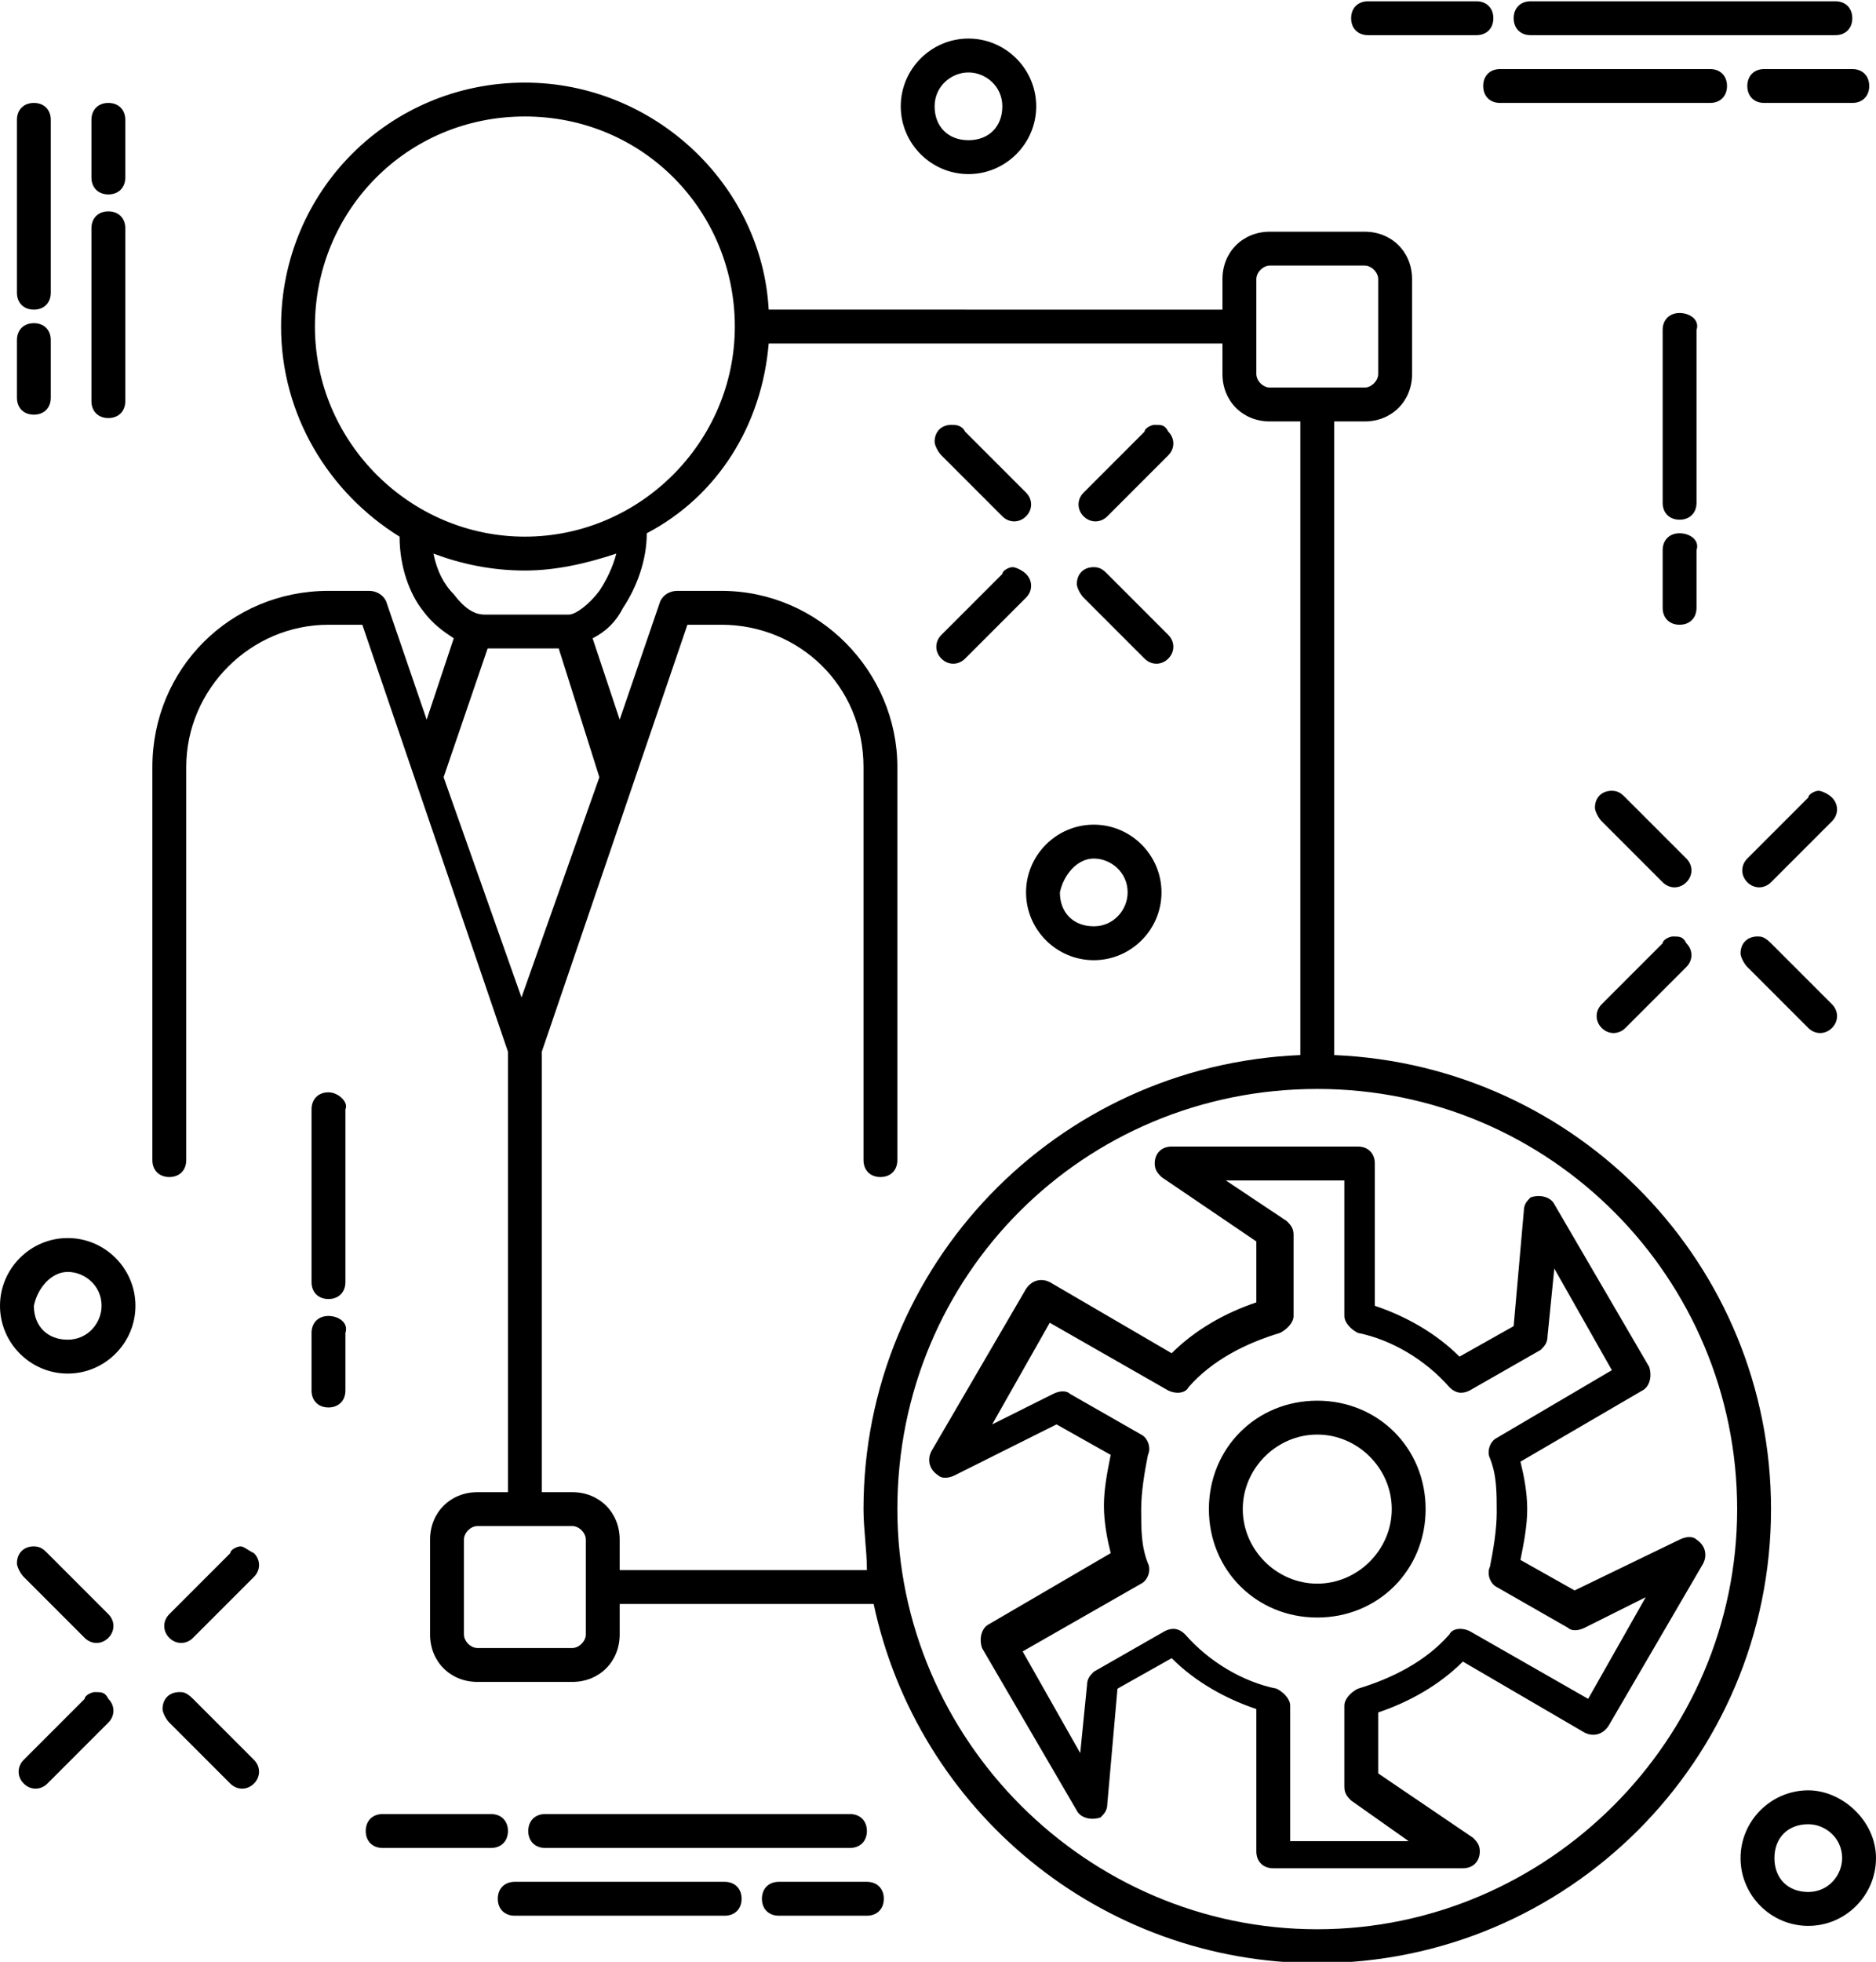 <?xml version="1.0" encoding="utf-8"?>
<!-- Generator: Adobe Illustrator 21.1.0, SVG Export Plug-In . SVG Version: 6.00 Build 0)  -->
<svg version="1.1"
	 id="Layer_1" xmlns:cc="http://creativecommons.org/ns#" xmlns:dc="http://purl.org/dc/elements/1.1/" xmlns:inkscape="http://www.inkscape.org/namespaces/inkscape" xmlns:rdf="http://www.w3.org/1999/02/22-rdf-syntax-ns#" xmlns:sodipodi="http://sodipodi.sourceforge.net/DTD/sodipodi-0.dtd" xmlns:svg="http://www.w3.org/2000/svg"
	 xmlns="http://www.w3.org/2000/svg" xmlns:xlink="http://www.w3.org/1999/xlink" x="0px" y="0px" viewBox="0 0 55.4 57.9"
	 style="enable-background:new 0 0 55.4 57.9;" xml:space="preserve">
<g transform="translate(0,-956.362)">
	<g>
		<path d="M40.4,956.4c-0.3,0-0.5,0.2-0.5,0.5s0.2,0.5,0.5,0.5h3.2c0.3,0,0.5-0.2,0.5-0.5s-0.2-0.5-0.5-0.5l0,0H40.4L40.4,956.4z
			 M45.2,956.4c-0.3,0-0.5,0.2-0.5,0.5s0.2,0.5,0.5,0.5h9c0.3,0,0.5-0.2,0.5-0.5s-0.2-0.5-0.5-0.5l0,0H45.2L45.2,956.4z M28.6,957.5
			c-1.1,0-2,0.9-2,2s0.9,2,2,2s2-0.9,2-2S29.7,957.5,28.6,957.5z M44.3,958.4c-0.3,0-0.5,0.2-0.5,0.5s0.2,0.5,0.5,0.5h6.2
			c0.3,0,0.5-0.2,0.5-0.5s-0.2-0.5-0.5-0.5l0,0H44.3C44.4,958.4,44.3,958.4,44.3,958.4z M52.1,958.4c-0.3,0-0.5,0.2-0.5,0.5
			s0.2,0.5,0.5,0.5h2.6c0.3,0,0.5-0.2,0.5-0.5s-0.2-0.5-0.5-0.5l0,0H52.1L52.1,958.4z M28.6,958.5c0.5,0,1,0.4,1,1s-0.4,1-1,1
			s-1-0.4-1-1S28.1,958.5,28.6,958.5z M15.5,958.8c-4,0-7.2,3.2-7.2,7.2c0,2.6,1.4,4.9,3.5,6.2l0,0c0,0.9,0.3,1.7,0.7,2.2
			c0.3,0.4,0.6,0.6,0.9,0.8l-0.8,2.4l-1.2-3.5c-0.1-0.2-0.3-0.3-0.5-0.3H9.7c-2.9,0-5.2,2.3-5.2,5.2v11.6c0,0.3,0.2,0.5,0.5,0.5
			s0.5-0.2,0.5-0.5l0,0V979c0-2.3,1.9-4.2,4.2-4.2l0,0h1l4.3,12.6v13h-0.9c-0.8,0-1.4,0.6-1.4,1.4v2.8c0,0.8,0.6,1.4,1.4,1.4h2.8
			c0.8,0,1.4-0.6,1.4-1.4v-0.9h7.5c1.3,6.1,6.7,10.6,13.1,10.6c7.4,0,13.4-6,13.4-13.4c0-7.2-5.7-13.1-12.9-13.4v-18.7h0.9
			c0.8,0,1.4-0.6,1.4-1.4v-2.8c0-0.8-0.6-1.4-1.4-1.4h-2.8c-0.8,0-1.4,0.6-1.4,1.4v0.9H22.7C22.5,961.8,19.3,958.8,15.5,958.8z
			 M1,959.4c-0.3,0-0.5,0.2-0.5,0.5l0,0v5.1c0,0.3,0.2,0.5,0.5,0.5s0.5-0.2,0.5-0.5l0,0v-5.1C1.5,959.6,1.3,959.4,1,959.4L1,959.4
			L1,959.4z M3.2,959.4c-0.3,0-0.5,0.2-0.5,0.5l0,0v1.7c0,0.3,0.2,0.5,0.5,0.5s0.5-0.2,0.5-0.5l0,0v-1.7
			C3.7,959.6,3.5,959.4,3.2,959.4L3.2,959.4z M15.5,959.8c3.5,0,6.2,2.8,6.2,6.2s-2.8,6.2-6.2,6.2s-6.2-2.8-6.2-6.2
			C9.3,962.6,12,959.8,15.5,959.8z M3.2,962.6c-0.3,0-0.5,0.2-0.5,0.5l0,0v5.1c0,0.3,0.2,0.5,0.5,0.5s0.5-0.2,0.5-0.5l0,0v-5.1
			C3.7,962.8,3.5,962.6,3.2,962.6L3.2,962.6z M37.5,964.2h2.8c0.2,0,0.4,0.2,0.4,0.4v2.8c0,0.2-0.2,0.4-0.4,0.4h-2.8
			c-0.2,0-0.4-0.2-0.4-0.4v-2.8C37.1,964.4,37.3,964.2,37.5,964.2z M49.6,965.6c-0.3,0-0.5,0.2-0.5,0.5l0,0v5.1
			c0,0.3,0.2,0.5,0.5,0.5s0.5-0.2,0.5-0.5l0,0v-5.1C50.2,965.8,49.9,965.6,49.6,965.6L49.6,965.6z M1,965.9c-0.3,0-0.5,0.2-0.5,0.5
			v1.7c0,0.3,0.2,0.5,0.5,0.5s0.5-0.2,0.5-0.5l0,0v-1.7C1.5,966.1,1.3,965.9,1,965.9L1,965.9z M22.7,966.5h13.4v0.9
			c0,0.8,0.6,1.4,1.4,1.4h0.9v18.7c-7.2,0.3-12.9,6.2-12.9,13.4c0,0.6,0.1,1.2,0.1,1.8h-7.3v-0.9c0-0.8-0.6-1.4-1.4-1.4H16v-13
			l4.3-12.6h1c2.3,0,4.2,1.8,4.2,4.2v11.6c0,0.3,0.2,0.5,0.5,0.5s0.5-0.2,0.5-0.5l0,0V979c0-2.8-2.3-5.2-5.2-5.2H20
			c-0.2,0-0.4,0.1-0.5,0.3l-1.2,3.5l-0.8-2.4c0.4-0.2,0.7-0.5,0.9-0.9c0.4-0.6,0.7-1.4,0.7-2.2l0,0C21.2,971,22.5,968.9,22.7,966.5
			L22.7,966.5z M28.1,968.9c-0.3,0-0.5,0.2-0.5,0.5c0,0.1,0.1,0.3,0.2,0.4l1.8,1.8c0.2,0.2,0.5,0.2,0.7,0s0.2-0.5,0-0.7l0,0
			l-1.8-1.8C28.4,968.9,28.2,968.9,28.1,968.9z M34.1,968.9c-0.1,0-0.3,0.1-0.3,0.2l-1.8,1.8c-0.2,0.2-0.2,0.5,0,0.7s0.5,0.2,0.7,0
			l0,0l1.8-1.8c0.2-0.2,0.2-0.5,0-0.7C34.4,968.9,34.3,968.9,34.1,968.9z M49.6,972.1c-0.3,0-0.5,0.2-0.5,0.5v1.7
			c0,0.3,0.2,0.5,0.5,0.5s0.5-0.2,0.5-0.5l0,0v-1.7C50.2,972.3,49.9,972.1,49.6,972.1L49.6,972.1z M12.8,972.7
			c0.8,0.3,1.7,0.5,2.7,0.5c0.9,0,1.8-0.2,2.7-0.5c-0.1,0.4-0.3,0.8-0.5,1.1c-0.3,0.4-0.7,0.7-0.9,0.7h-2.5c-0.3,0-0.6-0.2-0.9-0.6
			C13.1,973.6,12.9,973.2,12.8,972.7z M29.9,973.1c-0.1,0-0.3,0.1-0.3,0.2l-1.8,1.8c-0.2,0.2-0.2,0.5,0,0.7s0.5,0.2,0.7,0l0,0
			l1.8-1.8c0.2-0.2,0.2-0.5,0-0.7C30.2,973.2,30,973.1,29.9,973.1z M32.3,973.1c-0.3,0-0.5,0.2-0.5,0.5c0,0.1,0.1,0.3,0.2,0.4
			l1.8,1.8c0.2,0.2,0.5,0.2,0.7,0s0.2-0.5,0-0.7l0,0l-1.8-1.8C32.6,973.2,32.5,973.1,32.3,973.1z M14.4,975.5h2.1l1.2,3.8l-2.3,6.5
			l-2.3-6.5L14.4,975.5z M47.6,979.7c-0.3,0-0.5,0.2-0.5,0.5c0,0.1,0.1,0.3,0.2,0.4l1.8,1.8c0.2,0.2,0.5,0.2,0.7,0s0.2-0.5,0-0.7
			l0,0l-1.8-1.8C47.9,979.8,47.8,979.7,47.6,979.7L47.6,979.7z M53.7,979.7c-0.1,0-0.3,0.1-0.3,0.2l-1.8,1.8c-0.2,0.2-0.2,0.5,0,0.7
			s0.5,0.2,0.7,0l0,0l1.8-1.8c0.2-0.2,0.2-0.5,0-0.7C54,979.8,53.8,979.7,53.7,979.7L53.7,979.7z M32.3,980.7c-1.1,0-2,0.9-2,2
			s0.9,2,2,2s2-0.9,2-2C34.3,981.6,33.4,980.7,32.3,980.7z M32.3,981.7c0.5,0,1,0.4,1,1c0,0.5-0.4,1-1,1s-1-0.4-1-1
			C31.4,982.2,31.8,981.7,32.3,981.7z M49.4,984c-0.1,0-0.3,0.1-0.3,0.2l-1.8,1.8c-0.2,0.2-0.2,0.5,0,0.7s0.5,0.2,0.7,0l0,0l1.8-1.8
			c0.2-0.2,0.2-0.5,0-0.7C49.7,984,49.6,984,49.4,984z M51.9,984c-0.3,0-0.5,0.2-0.5,0.5c0,0.1,0.1,0.3,0.2,0.4l1.8,1.8
			c0.2,0.2,0.5,0.2,0.7,0s0.2-0.5,0-0.7l0,0l-1.8-1.8C52.1,984,52,984,51.9,984z M38.9,988.5c6.9,0,12.4,5.6,12.4,12.4
			s-5.6,12.4-12.4,12.4s-12.4-5.6-12.4-12.4C26.5,994,32,988.5,38.9,988.5L38.9,988.5z M9.7,988.6c-0.3,0-0.5,0.2-0.5,0.5l0,0v5.1
			c0,0.3,0.2,0.5,0.5,0.5s0.5-0.2,0.5-0.5l0,0v-5.1C10.3,988.9,10,988.6,9.7,988.6L9.7,988.6z M34.6,990.2c-0.3,0-0.5,0.2-0.5,0.5
			c0,0.2,0.1,0.3,0.2,0.4l2.8,1.9v1.8c-0.9,0.3-1.8,0.8-2.5,1.5l-3.6-2.1c-0.2-0.1-0.5-0.1-0.7,0.2l0,0l-2.8,4.8
			c-0.1,0.2-0.1,0.5,0.2,0.7c0.1,0.1,0.3,0.1,0.5,0l3-1.5l1.6,0.9c-0.1,0.5-0.2,1-0.2,1.5s0.1,1,0.2,1.4l-3.6,2.1
			c-0.2,0.1-0.3,0.4-0.2,0.7l0,0l2.8,4.8c0.1,0.2,0.4,0.3,0.7,0.2c0.1-0.1,0.2-0.2,0.2-0.4l0.3-3.4l1.6-0.9c0.7,0.7,1.6,1.2,2.5,1.5
			v4.2c0,0.3,0.2,0.5,0.5,0.5h5.6c0.3,0,0.5-0.2,0.5-0.5c0-0.2-0.1-0.3-0.2-0.4l-2.8-1.9v-1.8c0.9-0.3,1.8-0.8,2.5-1.5l3.6,2.1
			c0.2,0.1,0.5,0.1,0.7-0.2l2.8-4.8c0.1-0.2,0.1-0.5-0.2-0.7c-0.1-0.1-0.3-0.1-0.5,0l-3.1,1.5l-1.6-0.9c0.1-0.5,0.2-1,0.2-1.5
			s-0.1-1-0.2-1.4l3.6-2.1c0.2-0.1,0.3-0.4,0.2-0.7l0,0l-2.8-4.8c-0.1-0.2-0.4-0.3-0.7-0.2c-0.1,0.1-0.2,0.2-0.2,0.4l-0.3,3.4
			l-1.6,0.9c-0.7-0.7-1.6-1.2-2.5-1.5v-4.2c0-0.3-0.2-0.5-0.5-0.5L34.6,990.2L34.6,990.2L34.6,990.2z M36.2,991.2h3.5v4
			c0,0.2,0.2,0.4,0.4,0.5c1,0.2,2,0.8,2.7,1.6c0.2,0.2,0.4,0.2,0.6,0.1l2.1-1.2c0.1-0.1,0.2-0.2,0.2-0.4l0.2-2l1.7,3l-3.4,2
			c-0.2,0.1-0.3,0.4-0.2,0.6c0.2,0.5,0.2,1,0.2,1.6c0,0.5-0.1,1.1-0.2,1.6c-0.1,0.2,0,0.5,0.2,0.6l2.1,1.2c0.1,0.1,0.3,0.1,0.5,0
			l1.8-0.9l-1.7,3l-3.5-2c-0.2-0.1-0.5-0.1-0.6,0.1c-0.7,0.8-1.7,1.3-2.7,1.6c-0.2,0.1-0.4,0.3-0.4,0.5v2.4c0,0.2,0.1,0.3,0.2,0.4
			l1.7,1.2h-3.5v-4c0-0.2-0.2-0.4-0.4-0.5c-1-0.2-2-0.8-2.7-1.6c-0.2-0.2-0.4-0.2-0.6-0.1l-2.1,1.2c-0.1,0.1-0.2,0.2-0.2,0.4l-0.2,2
			l-1.7-3l3.5-2c0.2-0.1,0.3-0.4,0.2-0.6c-0.2-0.5-0.2-1-0.2-1.6c0-0.5,0.1-1.1,0.2-1.6c0.1-0.2,0-0.5-0.2-0.6l-2.1-1.2
			c-0.1-0.1-0.3-0.1-0.5,0l-1.8,0.9l1.7-3l3.5,2c0.2,0.1,0.5,0.1,0.6-0.1c0.7-0.8,1.7-1.3,2.7-1.6c0.2-0.1,0.4-0.3,0.4-0.5v-2.4
			c0-0.2-0.1-0.3-0.2-0.4L36.2,991.2L36.2,991.2z M2,992.9c-1.1,0-2,0.9-2,2s0.9,2,2,2s2-0.9,2-2S3.1,992.9,2,992.9z M2,993.9
			c0.5,0,1,0.4,1,1c0,0.5-0.4,1-1,1s-1-0.4-1-1C1.1,994.4,1.5,993.9,2,993.9z M9.7,995.2c-0.3,0-0.5,0.2-0.5,0.5v1.7
			c0,0.3,0.2,0.5,0.5,0.5s0.5-0.2,0.5-0.5l0,0v-1.7C10.3,995.4,10,995.2,9.7,995.2L9.7,995.2z M38.9,997.7c-1.8,0-3.2,1.4-3.2,3.2
			s1.4,3.2,3.2,3.2s3.2-1.4,3.2-3.2C42.1,999.1,40.7,997.7,38.9,997.7z M38.9,998.7c1.2,0,2.2,1,2.2,2.2s-1,2.2-2.2,2.2
			s-2.2-1-2.2-2.2S37.7,998.7,38.9,998.7z M14.1,1001.4h2.8c0.2,0,0.4,0.2,0.4,0.4v2.8c0,0.2-0.2,0.4-0.4,0.4h-2.8
			c-0.2,0-0.4-0.2-0.4-0.4v-2.8C13.7,1001.6,13.9,1001.4,14.1,1001.4z M1,1002c-0.3,0-0.5,0.2-0.5,0.5c0,0.1,0.1,0.3,0.2,0.4
			l1.8,1.8c0.2,0.2,0.5,0.2,0.7,0s0.2-0.5,0-0.7l0,0l-1.8-1.8C1.3,1002.1,1.2,1002,1,1002L1,1002z M7.1,1002c-0.1,0-0.3,0.1-0.3,0.2
			L5,1004c-0.2,0.2-0.2,0.5,0,0.7s0.5,0.2,0.7,0l0,0l1.8-1.8c0.2-0.2,0.2-0.5,0-0.7C7.3,1002.1,7.2,1002,7.1,1002z M2.8,1006.3
			c-0.1,0-0.3,0.1-0.3,0.2l-1.8,1.8c-0.2,0.2-0.2,0.5,0,0.7s0.5,0.2,0.7,0l0,0l1.8-1.8c0.2-0.2,0.2-0.5,0-0.7
			C3.1,1006.3,3,1006.3,2.8,1006.3z M5.3,1006.3c-0.3,0-0.5,0.2-0.5,0.5c0,0.1,0.1,0.3,0.2,0.4l1.8,1.8c0.2,0.2,0.5,0.2,0.7,0
			s0.2-0.5,0-0.7l0,0l-1.8-1.8C5.5,1006.3,5.4,1006.3,5.3,1006.3L5.3,1006.3z M53.4,1009.2c-1.1,0-2,0.9-2,2s0.9,2,2,2s2-0.9,2-2
			S54.4,1009.2,53.4,1009.2z M11.3,1009.9c-0.3,0-0.5,0.2-0.5,0.5s0.2,0.5,0.5,0.5l0,0h3.2c0.3,0,0.5-0.2,0.5-0.5s-0.2-0.5-0.5-0.5
			l0,0H11.3L11.3,1009.9z M16.1,1009.9c-0.3,0-0.5,0.2-0.5,0.5s0.2,0.5,0.5,0.5h9c0.3,0,0.5-0.2,0.5-0.5s-0.2-0.5-0.5-0.5l0,0H16.1
			L16.1,1009.9z M53.4,1010.2c0.5,0,1,0.4,1,1c0,0.5-0.4,1-1,1s-1-0.4-1-1S52.8,1010.2,53.4,1010.2z M15.2,1011.9
			c-0.3,0-0.5,0.2-0.5,0.5s0.2,0.5,0.5,0.5l0,0h6.2c0.3,0,0.5-0.2,0.5-0.5s-0.2-0.5-0.5-0.5l0,0H15.2
			C15.3,1011.9,15.2,1011.9,15.2,1011.9z M23,1011.9c-0.3,0-0.5,0.2-0.5,0.5s0.2,0.5,0.5,0.5h2.6c0.3,0,0.5-0.2,0.5-0.5
			s-0.2-0.5-0.5-0.5l0,0H23L23,1011.9z"/>
	</g>
</g>
</svg>
